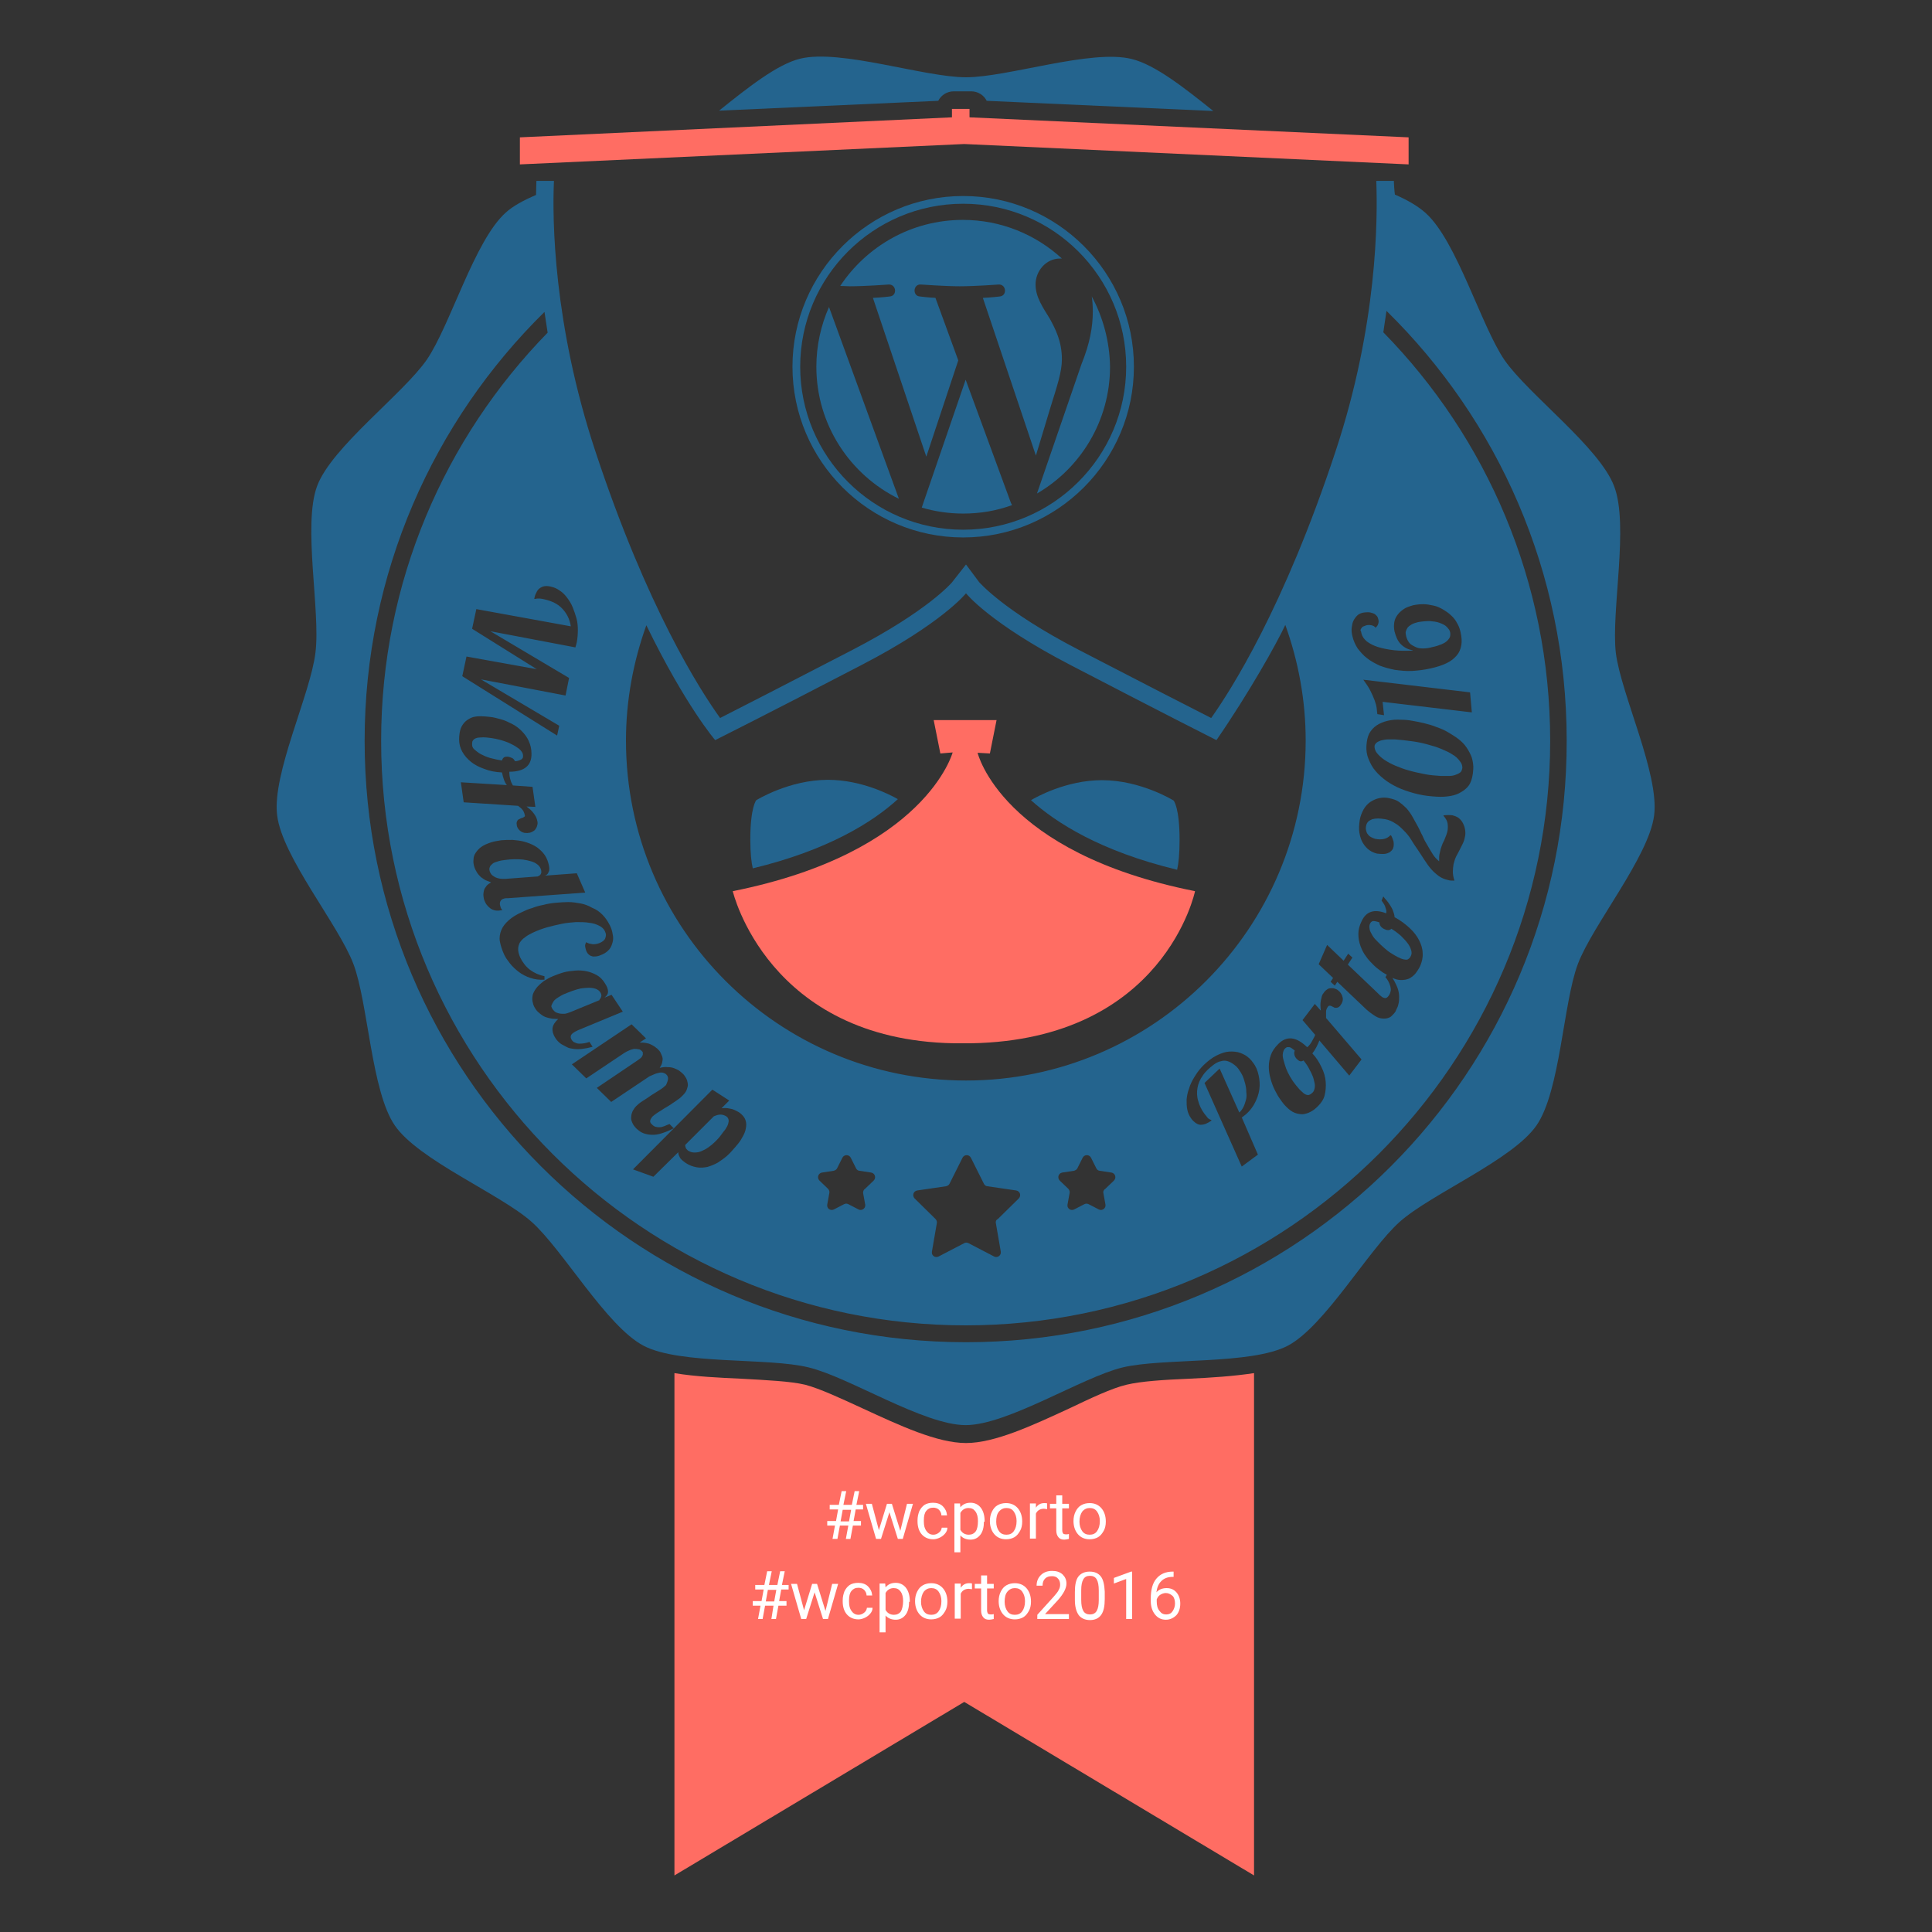<svg xmlns="http://www.w3.org/2000/svg" viewBox="0 0 550 550"><rect x="0" y="0" width="550" height="550" fill="#333333" stroke="none"/><style>.st0{fill:#fff}.st1{fill:#bdd1dd}.st2{fill:#ff6d63}.st3{fill:#24648e}</style><g id="Logo_sem_reserva"><path class="st3" d="M267.1 28.7c.8-1.6 2.5-2.7 4.4-2.7h5c1.9 0 3.6 1.1 4.4 2.7l64.5 2.9c-8.1-6.5-16.6-13.2-23.2-14.8-11.5-2.9-35.3 5.2-47.2 5.2-11.9 0-35.7-8.1-47.2-5.3-6.6 1.6-15.1 8.4-23.1 14.8l62.4-2.8z"/><path class="st2" d="M338.3 392.5c-7 .3-13.4.7-17.6 1.7-4.2 1-10.1 3.8-16.4 6.8-10.4 4.8-21.1 9.8-29.3 9.8s-18.9-5-29.3-9.8c-6.3-2.9-12.3-5.7-16.5-6.8-4.2-1-11-1.3-18-1.7-6.5-.3-13.2-.6-19.2-1.6v143l82.5-49.4 82.5 49.4v-143c-6 .9-12.2 1.3-18.7 1.6z"/><path class="st0" d="M241.5 434.3h-2.4l-.7 3.8H237l.7-3.8h-2.2V433h2.5l.6-3.3h-2.4v-1.3h2.6l.8-3.9h1.3l-.8 3.9h2.4l.8-3.9h1.3l-.8 3.9h1.9v1.3h-2.1l-.6 3.3h2.1v1.3h-2.3l-.7 3.8h-1.3l.7-3.8zm-2.2-1.2h2.4l.6-3.3h-2.4l-.6 3.3zm17 2.7l1.9-7.7h1.7l-2.9 10h-1.4l-2.4-7.6-2.4 7.6h-1.4l-2.9-10h1.7l2 7.5 2.3-7.5h1.4l2.4 7.7zm9.4 1.1c.6 0 1.1-.2 1.6-.6.5-.4.7-.8.8-1.4h1.6c0 .6-.2 1.1-.6 1.6s-.9.9-1.5 1.2-1.3.5-1.9.5c-1.4 0-2.5-.5-3.3-1.4-.8-.9-1.2-2.2-1.2-3.7v-.3c0-1 .2-1.8.5-2.6.4-.8.9-1.4 1.5-1.8s1.5-.6 2.4-.6c1.1 0 2.1.3 2.8 1 .7.7 1.1 1.5 1.2 2.6H268c0-.6-.3-1.2-.7-1.6-.4-.4-1-.6-1.6-.6-.9 0-1.5.3-2 .9-.5.6-.7 1.5-.7 2.7v.3c0 1.2.2 2 .7 2.7s1.1 1.1 2 1.1zm14.4-3.7c0 1.5-.3 2.8-1 3.7-.7.9-1.6 1.4-2.8 1.4-1.2 0-2.2-.4-2.9-1.2v4.8h-1.7V428h1.6l.1 1.1c.7-.9 1.7-1.3 2.9-1.3s2.2.5 2.9 1.4c.7.9 1.1 2.2 1.1 3.8v.2zm-1.7-.2c0-1.1-.2-2-.7-2.7-.5-.7-1.1-1-2-1-1 0-1.8.5-2.3 1.4v4.8c.5.9 1.3 1.4 2.4 1.4.8 0 1.5-.3 2-1 .4-.6.6-1.6.6-2.9zm3.4 0c0-1 .2-1.9.6-2.7.4-.8.9-1.4 1.6-1.8.7-.4 1.5-.6 2.4-.6 1.4 0 2.5.5 3.3 1.4.8.9 1.3 2.2 1.3 3.8v.1c0 1-.2 1.9-.6 2.6s-.9 1.4-1.6 1.8c-.7.4-1.5.6-2.4.6-1.4 0-2.5-.5-3.3-1.4-.8-.9-1.3-2.2-1.3-3.8zm1.8.2c0 1.1.3 2 .8 2.7.5.7 1.2 1 2.1 1 .9 0 1.6-.3 2.1-1s.8-1.6.8-2.9c0-1.1-.3-2-.8-2.7-.5-.7-1.2-1-2.1-1-.8 0-1.5.3-2.1 1-.6.7-.8 1.7-.8 2.9zm14.4-3.6c-.3 0-.5-.1-.8-.1-1.1 0-1.9.5-2.3 1.4v7.1h-1.7v-10h1.7v1.2c.6-.9 1.4-1.3 2.4-1.3.3 0 .6 0 .8.1v1.6zm4.4-3.9v2.4h1.9v1.3h-1.9v6.2c0 .4.1.7.2.9s.5.3.9.3c.2 0 .5 0 .8-.1v1.4c-.5.1-.9.2-1.3.2-.8 0-1.3-.2-1.7-.7-.4-.5-.6-1.1-.6-2v-6.2h-1.8v-1.3h1.8v-2.4h1.7zm3.2 7.3c0-1 .2-1.9.6-2.7.4-.8.9-1.4 1.6-1.8.7-.4 1.5-.6 2.4-.6 1.4 0 2.5.5 3.3 1.4.8.9 1.3 2.2 1.3 3.8v.1c0 1-.2 1.9-.6 2.6s-.9 1.4-1.6 1.8c-.7.4-1.5.6-2.4.6-1.4 0-2.5-.5-3.3-1.4-.8-.9-1.3-2.2-1.3-3.8zm1.7.2c0 1.1.3 2 .8 2.7.5.7 1.2 1 2.1 1 .9 0 1.6-.3 2.1-1s.8-1.6.8-2.9c0-1.1-.3-2-.8-2.7-.5-.7-1.2-1-2.1-1-.8 0-1.5.3-2.1 1-.5.7-.8 1.7-.8 2.9zm-87.1 23.9h-2.4l-.7 3.8h-1.3l.7-3.8h-2.2v-1.3h2.5l.6-3.3H215v-1.3h2.6l.8-3.9h1.3l-.8 3.9h2.4l.8-3.9h1.3l-.8 3.9h1.9v1.3h-2.1l-.6 3.3h2.1v1.3h-2.3l-.7 3.8h-1.3l.6-3.8zm-2.2-1.2h2.4l.6-3.3h-2.4l-.6 3.3zm17 2.7l1.9-7.7h1.7l-2.9 10h-1.4l-2.4-7.6-2.4 7.6h-1.4l-2.9-10h1.7l2 7.5 2.3-7.5h1.4l2.4 7.7zm9.4 1.1c.6 0 1.1-.2 1.6-.6.5-.4.7-.8.8-1.4h1.6c0 .6-.2 1.1-.6 1.6s-.9.9-1.5 1.2-1.3.5-1.9.5c-1.4 0-2.5-.5-3.3-1.4-.8-.9-1.2-2.2-1.2-3.7v-.3c0-1 .2-1.8.5-2.6.4-.8.9-1.4 1.5-1.8s1.5-.6 2.4-.6c1.1 0 2.1.3 2.8 1 .7.7 1.1 1.5 1.2 2.6h-1.6c0-.6-.3-1.2-.7-1.6-.4-.4-1-.6-1.6-.6-.9 0-1.5.3-2 .9-.5.6-.7 1.5-.7 2.7v.3c0 1.2.2 2 .7 2.7s1.1 1.1 2 1.1zm14.4-3.7c0 1.5-.3 2.8-1 3.7-.7.9-1.6 1.4-2.8 1.4-1.2 0-2.2-.4-2.9-1.2v4.8h-1.7v-13.9h1.6l.1 1.1c.7-.9 1.7-1.3 2.9-1.3s2.2.5 2.9 1.4c.7.9 1.1 2.2 1.1 3.8v.2zm-1.7-.2c0-1.1-.2-2-.7-2.7-.5-.7-1.1-1-2-1-1 0-1.8.5-2.3 1.4v4.8c.5.9 1.3 1.4 2.4 1.4.8 0 1.5-.3 2-1 .3-.6.6-1.6.6-2.9zm3.4 0c0-1 .2-1.9.6-2.7.4-.8.9-1.4 1.6-1.8.7-.4 1.5-.6 2.4-.6 1.4 0 2.5.5 3.3 1.4.8.9 1.3 2.2 1.3 3.8v.1c0 1-.2 1.9-.6 2.6s-.9 1.4-1.6 1.8c-.7.4-1.5.6-2.4.6-1.4 0-2.5-.5-3.3-1.4-.8-.9-1.3-2.2-1.3-3.8zm1.7.2c0 1.1.3 2 .8 2.7.5.7 1.2 1 2.1 1 .9 0 1.6-.3 2.1-1s.8-1.6.8-2.9c0-1.1-.3-2-.8-2.7-.5-.7-1.2-1-2.1-1-.8 0-1.5.3-2.1 1-.5.7-.8 1.7-.8 2.9zm14.4-3.6c-.3 0-.5-.1-.8-.1-1.1 0-1.9.5-2.3 1.4v7.1h-1.7v-10h1.7v1.2c.6-.9 1.4-1.3 2.4-1.3.3 0 .6 0 .8.1v1.6zm4.4-3.9v2.4h1.9v1.3H281v6.2c0 .4.1.7.2.9s.5.3.9.3c.2 0 .5 0 .8-.1v1.4c-.5.1-.9.2-1.3.2-.8 0-1.3-.2-1.7-.7-.4-.5-.6-1.1-.6-2v-6.2h-1.8v-1.3h1.8v-2.4h1.7zm3.3 7.3c0-1 .2-1.9.6-2.7.4-.8.9-1.4 1.6-1.8.7-.4 1.5-.6 2.4-.6 1.4 0 2.5.5 3.3 1.4.8.9 1.3 2.2 1.3 3.8v.1c0 1-.2 1.9-.6 2.6s-.9 1.4-1.6 1.8c-.7.4-1.5.6-2.4.6-1.4 0-2.5-.5-3.3-1.4-.8-.9-1.3-2.2-1.3-3.8zm1.7.2c0 1.1.3 2 .8 2.7.5.7 1.2 1 2.1 1 .9 0 1.6-.3 2.1-1s.8-1.6.8-2.9c0-1.1-.3-2-.8-2.7-.5-.7-1.2-1-2.1-1-.8 0-1.5.3-2.1 1-.6.7-.8 1.7-.8 2.9zm18.2 4.9h-8.9v-1.2l4.7-5.2c.7-.8 1.2-1.4 1.4-1.9.3-.5.4-1 .4-1.5 0-.7-.2-1.3-.6-1.7-.4-.5-1-.7-1.7-.7-.9 0-1.5.2-2 .7-.5.5-.7 1.2-.7 2h-1.7c0-1.2.4-2.2 1.2-3 .8-.8 1.9-1.2 3.2-1.2 1.3 0 2.2.3 3 1 .7.7 1.1 1.5 1.1 2.6 0 1.3-.8 2.9-2.5 4.8l-3.6 3.9h6.8v1.4zm10.3-5.7c0 2-.3 3.5-1 4.5s-1.8 1.5-3.2 1.5c-1.4 0-2.5-.5-3.2-1.4-.7-1-1.1-2.4-1.1-4.3v-2.3c0-2 .3-3.5 1-4.4s1.8-1.4 3.2-1.4c1.5 0 2.5.5 3.2 1.4s1 2.4 1.1 4.3v2.1zm-1.7-2.4c0-1.5-.2-2.5-.6-3.2-.4-.7-1.1-1-1.9-1-.9 0-1.5.3-1.9 1-.4.7-.6 1.7-.6 3.1v2.7c0 1.5.2 2.5.6 3.2.4.7 1.1 1 1.9 1 .8 0 1.5-.3 1.9-1 .4-.7.6-1.7.6-3.1v-2.7zm9.5 8.1h-1.7v-11.4l-3.5 1.3v-1.6l4.9-1.8h.3v13.5zm11.8-13.5v1.5h-.3c-1.3 0-2.4.4-3.2 1.2s-1.2 1.8-1.4 3.2c.7-.8 1.7-1.2 2.9-1.2s2.1.4 2.8 1.2c.7.8 1.1 1.9 1.1 3.2 0 1.4-.4 2.5-1.1 3.3-.8.8-1.8 1.3-3 1.3-1.3 0-2.3-.5-3.1-1.5-.8-1-1.2-2.3-1.2-3.8v-.7c0-2.5.5-4.4 1.6-5.7s2.6-2 4.7-2h.2zm-2.2 6.1c-.6 0-1.1.2-1.6.5s-.8.8-1 1.3v.6c0 1.1.2 2 .8 2.7.5.7 1.1 1 1.9 1 .8 0 1.4-.3 1.8-.9.4-.6.7-1.3.7-2.2 0-.9-.2-1.7-.7-2.2-.6-.5-1.2-.8-1.9-.8z"/><path class="st3" d="M255.6 227.5c-2.1-1.2-10.3-5.5-19.9-5.5-11.1 0-20.4 5.8-20.4 5.8s-1.7 1.9-1.7 11.2c0 3.9.3 6.5.7 8.2 21.6-5.2 34.3-13.3 41.3-19.7z"/><path class="st2" d="M278.3 214.3l3.5.2 1.9-9.5h-17.9l1.9 9.5 3.5-.3s-7.6 28.5-62.6 39.5c0 0 9.9 42.3 62.9 43.3h5c55-1 63.7-43.3 63.7-43.3-55.2-11-61.9-39.4-61.9-39.4zM276 33.4V31h-5v2.4l-123 5.7v7.7L274.5 41 401 46.8v-7.7z"/><path class="st3" d="M232.4 104.4c0 16.5 9.6 30.8 23.5 37.6L236 87.4c-2.3 5.2-3.6 11-3.6 17zm69.9-2.1c0-5.2-1.9-8.7-3.4-11.5-2.1-3.4-4.1-6.3-4.1-9.8 0-3.8 2.9-7.4 7-7.4h.5c-7.4-6.8-17.3-11-28.2-11-14.6 0-27.4 7.5-34.9 18.8 1 0 1.9.1 2.7.1 4.4 0 11.1-.5 11.1-.5 2.2-.1 2.5 3.2.3 3.4 0 0-2.3.3-4.8.4l15.2 45.2 9.1-27.4-6.5-17.8c-2.2-.1-4.4-.4-4.4-.4-2.2-.1-2-3.6.3-3.4 0 0 6.9.5 11 .5 4.4 0 11.1-.5 11.1-.5 2.2-.1 2.5 3.2.3 3.4 0 0-2.3.3-4.8.4l15.1 44.9 4.2-13.9c1.8-5.8 3.2-9.9 3.2-13.5z"/><path class="st3" d="M274.9 108.1l-12.5 36.4c3.7 1.1 7.7 1.7 11.8 1.7 4.9 0 9.5-.8 13.9-2.4l-.3-.6-12.9-35.1zm35.9-23.7c.2 1.3.3 2.8.3 4.3 0 4.2-.8 9-3.2 14.9l-12.7 36.9c12.4-7.2 20.8-20.7 20.8-36.1-.1-7.2-2-14.1-5.2-20z"/><path class="st3" d="M274.2 55.8c-26.8 0-48.6 21.8-48.6 48.6s21.8 48.6 48.6 48.6 48.6-21.8 48.6-48.6-21.8-48.6-48.6-48.6zm0 95c-25.6 0-46.4-20.8-46.4-46.4 0-25.6 20.8-46.4 46.4-46.4 25.6 0 46.4 20.8 46.4 46.4 0 25.6-20.9 46.4-46.4 46.4zM398 272.5c.6.3 1.1.5 1.5.6.4.1.8.1 1 .1s.5-.2.7-.4c.2-.2.4-.5.5-.8.2-.4.2-1 0-1.6-.2-.6-.5-1.3-1-1.9-.5-.7-1.2-1.4-1.9-2.1-.8-.7-1.7-1.4-2.7-2-.5.5-1.2.5-2 .1-.9-.4-1.4-1.1-1.4-1.9-.8-.3-1.4-.4-1.8-.4-.4.1-.7.3-.9.8-.2.4-.2.9-.1 1.5s.4 1.1.8 1.8.9 1.2 1.5 1.8c.6.6 1.2 1.2 1.9 1.8.7.6 1.3 1.1 2 1.5.6.4 1.3.8 1.9 1.1zm-252.2-56.7c.4.2.6.5.8.9.4 0 .8-.1 1.1-.2.3-.1.5-.2.7-.3.2-.1.3-.3.4-.4.1-.2.1-.4.1-.7 0-.5-.2-.9-.6-1.4s-.9-.8-1.5-1.2c-.6-.4-1.3-.7-2.1-1.1-.8-.3-1.6-.6-2.4-.8-.8-.2-1.7-.4-2.5-.5-.8-.1-1.6-.2-2.2-.2-.7 0-1.2.1-1.6.1-.4.1-.7.2-1 .4-.2.2-.4.4-.5.6-.1.3-.1.6-.1 1 0 .5.2 1 .7 1.4s1 .9 1.8 1.3 1.6.8 2.7 1.1 2.1.5 3.3.7c.1-.4.3-.7.6-.9.3-.2.7-.2 1.1-.2.4.1.8.2 1.2.4zm25 68.6c.1-.1.2-.3.3-.5.1-.2.1-.4.1-.6 0-.2-.1-.5-.3-.8-.3-.5-.8-.8-1.3-1-.6-.2-1.2-.3-2-.3-.7 0-1.5.1-2.3.2-.8.2-1.6.4-2.4.7-.8.3-1.6.6-2.3.9-.7.3-1.3.7-1.8 1-.6.4-1.1.8-1.3 1.2s-.4.7-.5 1c-.1.3 0 .5.1.7.1.2.2.4.3.5.2.2.4.5.7.7.3.2.7.3 1.1.4.4.1.9.1 1.4.1.5 0 1-.2 1.6-.4l8.5-3.5c-.1-.1 0-.2.1-.3zM153 246.1c-.5-.4-1.1-.7-1.8-.9-.7-.2-1.5-.4-2.3-.5-.8-.1-1.7-.1-2.5-.1s-1.7.1-2.5.2-1.5.2-2.1.4c-.7.2-1.3.4-1.6.7s-.6.5-.7.8c-.1.2-.2.5-.2.7s.1.4.1.6c.1.3.2.5.4.8s.5.5.8.7c.3.2.7.4 1.1.5.4.1.9.2 1.4.2h.7l9.3-.7c.1-.1.2-.1.4-.2.1-.1.3-.2.4-.4.1-.2.2-.3.2-.6s0-.5-.1-.8c-.2-.6-.5-1-1-1.4zm218.1 55.8c-.4.2-.7.3-1 .2-.3-.1-.6-.3-.9-.6-.4-.4-.6-.8-.7-1.2-.1-.4-.1-.8.1-1.2-.3-.3-.6-.5-.9-.7-.3-.2-.5-.3-.7-.3h-.6c-.2.1-.4.2-.6.4-.3.3-.5.8-.6 1.4s0 1.2.2 1.9.4 1.5.7 2.3.7 1.6 1.1 2.3.9 1.5 1.4 2.1c.5.7 1 1.2 1.4 1.7.5.5.9.8 1.2 1.1.3.2.7.4.9.4.3.1.6 0 .8-.1s.5-.3.8-.6c.3-.3.5-.8.6-1.5s-.1-1.4-.3-2.2c-.2-.8-.6-1.7-1.1-2.6-.4-.9-1-1.8-1.8-2.8zm-175.3 25.6c.6.4 1.2.6 1.9.6s1.3-.1 2-.4c.7-.3 1.3-.6 2-1.1.7-.5 1.3-1 1.9-1.6.6-.6 1.1-1.1 1.6-1.8s.9-1.2 1.3-1.7c.4-.6.7-1.2.8-1.6.1-.4.2-.8.1-1.1 0-.3-.2-.5-.3-.7-.2-.2-.3-.3-.5-.4-.4-.2-.9-.4-1.5-.4s-1.2.2-1.9.5l-8.1 8.1c-.1.2 0 .5.1.8 0 .2.3.5.6.8zm209.3-142.9c.8 0 1.7-.1 2.7-.4 1-.2 1.9-.5 2.6-.8.7-.3 1.2-.6 1.6-1s.7-.8.8-1.2c.1-.4.1-.9 0-1.3-.1-.5-.5-1-1-1.5s-1.2-.8-2-1.1c-.8-.3-1.7-.4-2.8-.5-1 0-2.1.1-3.3.3-.8.2-1.4.4-1.9.7-.5.3-.9.6-1.1.9s-.4.7-.5 1.1 0 .8.1 1.3c.2.8.5 1.4.9 1.9s1 .8 1.6 1.1c.7.4 1.4.5 2.3.5zm8.4 30.2c-.9-.6-2-1.1-3.2-1.6-1.2-.5-2.5-.9-4-1.3s-2.9-.7-4.5-.9c-1.5-.2-3.1-.4-4.6-.5H395c-.7 0-1.3.2-1.9.3-.5.2-1 .4-1.3.7-.3.3-.5.6-.5 1 0 .6.2 1.3.7 1.9.5.6 1.2 1.3 2.1 1.9s2 1.2 3.2 1.7c1.2.5 2.5 1 4 1.4 1.4.4 2.9.7 4.4 1 1.5.3 3 .4 4.5.5h2.2c.7 0 1.4-.1 1.9-.3.6-.2 1-.4 1.4-.7.4-.3.5-.8.6-1.3 0-.7-.2-1.3-.7-1.9-.5-.7-1.2-1.4-2.1-1.9z"/><path class="st3" d="M460 185.9c-1.4-11.8 3.8-36.4-.5-47.5-4.2-11.1-24.4-26.1-31.2-35.9-6.7-9.8-13.6-34-22.5-41.9-2.1-1.9-5.2-3.7-8.7-5.2 0 0-.2-1.2-.3-3.9h-5c.4 10.7.4 40.8-11.6 77-14.7 44.5-29.8 68-35.4 75.9-5.9-3-18.8-9.6-37.7-19.4-21.6-11.2-28.2-19.2-28.3-19.2l-3.8-5.1-4 5.1c-.1.1-6.7 8-28.3 19.2-18.9 9.8-31.8 16.4-37.7 19.4-5.7-7.9-20.8-31.4-35.5-75.9-12-36.2-12.3-66.2-11.8-77h-5c0 1.1-.1 2.5-.1 4-3.5 1.5-6.5 3.1-8.6 5-8.9 7.9-15.8 32.1-22.5 41.9-6.8 9.8-27 24.8-31.2 35.9-4.2 11.1 1 35.7-.5 47.5-1.4 11.8-12.4 34.5-10.9 46.3 1.4 11.8 17.5 31.2 21.7 42.3 4.2 11.1 5.1 36.3 11.8 46 6.7 9.8 30 19.5 38.9 27.4 8.9 7.9 21.3 29.7 31.9 35.3 10.5 5.5 35.6 3.3 47.1 6.2 11.5 2.8 32.7 16.4 44.6 16.4 11.9 0 33.1-13.6 44.6-16.4 11.5-2.8 36.6-.7 47.1-6.2s23-27.4 31.9-35.3c8.9-7.9 32.1-17.6 38.9-27.4 6.8-9.8 7.6-34.9 11.8-46 4.2-11.1 20.2-30.5 21.7-42.3 1.5-11.8-9.4-34.4-10.9-46.2zM184 178c11.2 23 19.6 32.7 19.6 32.7s14.6-7.3 41.5-21.3c23.2-12 29.9-20.5 29.9-20.5s6.7 8.5 29.9 20.5c26.9 14 41.4 21.3 41.4 21.3 9.3-13.5 17.3-27.8 19.6-32.8 3.7 10.3 5.8 21.4 5.8 32.9 0 53.4-43.3 96.8-96.7 96.8-53.4 0-96.8-43.3-96.8-96.8 0-11.4 2.1-22.5 5.8-32.8zm208.4 104.9l.5.5c.2.1.3.2.5.4.5.3.9.4 1.2.3.3-.1.6-.4.9-.9.2-.3.3-.7.4-1.1s0-.8-.1-1.3c-.1-.4-.3-.9-.5-1.3s-.5-.9-.9-1.3l.4-.7c-.4-.2-.8-.5-1.2-.7-.8-.6-1.7-1.2-2.5-2s-1.6-1.6-2.2-2.5c-.7-.9-1.2-1.9-1.6-3-.4-1.1-.6-2.2-.6-3.4 0-1.2.3-2.4.9-3.6 1.3-2.9 3.7-3.6 7-2.3.1-.3.1-.7 0-1-.1-.4-.2-.7-.3-1-.1-.3-.3-.6-.5-.9-.2-.3-.3-.5-.5-.7l.5-1.2c.3.4.6.8 1 1.2.3.4.7.9 1 1.4s.6 1 .8 1.6c.2.6.4 1.1.4 1.7 1.7.9 3.1 2 4.3 3.1 1.2 1.1 2.1 2.3 2.7 3.5.6 1.2 1 2.4 1 3.7.1 1.2-.2 2.4-.7 3.6-.4.8-.9 1.6-1.4 2.2-.5.6-1.2 1.1-1.8 1.4-.7.3-1.5.4-2.3.4-.7 0-1.5-.2-2.4-.6.2.3.4.7.6 1 .4.8.8 1.6 1 2.3.2.7.3 1.4.3 2 0 .6 0 1.2-.1 1.7s-.2 1-.4 1.4c-.2.4-.4.8-.5 1.1-.3.5-.7.9-1.1 1.3s-.9.6-1.4.7c-.5.1-1.1.1-1.7 0-.6-.1-1.3-.4-2-.9-.3-.2-.6-.4-1-.7s-.7-.6-1.1-.9l-8.3-7.9-.7 1.1-1.2-1.1.7-1.1-4.1-3.9 2.4-5.5 4.7 4.5 1.3-2 1.2 1.1-1.3 2 8.7 8.3zm-4.8-102.5c.2.8.7 1.5 1.5 2.2.8.6 1.9 1.2 3.2 1.6 1.3.4 2.8.7 4.5.9 1.7.2 3.5.2 5.4.1l-.1-.1c-1.3-.2-2.4-.8-3.3-1.7-.9-.9-1.4-2.1-1.8-3.6-.2-.9-.2-1.7-.1-2.5s.4-1.5.9-2.2 1.1-1.2 1.8-1.7 1.7-.8 2.7-1.1c1-.2 1.9-.3 2.9-.3s1.9.2 2.9.4 1.8.6 2.7 1.1c.8.5 1.6 1 2.3 1.7.7.6 1.3 1.4 1.7 2.2.5.8.8 1.7 1 2.6.3 1.4.4 2.6.2 3.7s-.6 2.1-1.3 2.9c-.7.8-1.6 1.6-2.9 2.2-1.2.6-2.8 1.1-4.6 1.5-1.8.4-3.5.6-5.2.7s-3.3-.1-4.9-.3c-1.5-.3-3-.7-4.3-1.2-1.3-.6-2.6-1.3-3.6-2.1-1.1-.8-1.9-1.8-2.7-2.8-.7-1.1-1.2-2.2-1.5-3.5-.2-.9-.3-1.6-.2-2.4.1-.7.2-1.4.5-2 .3-.6.7-1.1 1.1-1.5s1.1-.7 1.7-.8c.5-.1 1-.1 1.5-.1s.9.2 1.3.3.7.4 1 .7c.3.3.4.7.5 1.1.1.4.1.9-.1 1.3-.1.4-.4.7-.7 1-.3-.4-.7-.6-1.2-.7-.5-.1-.9-.1-1.4 0-.3.1-.5.2-.8.3s-.5.3-.6.5c-.2.2-.3.5-.3.7.2.2.2.5.3.9zm26.4 70.1v.2c-.7 0-1.3 0-1.9-.2-.9-.2-1.8-.6-2.5-1.1-.8-.6-1.5-1.2-2.2-2-.7-.8-1.3-1.7-1.9-2.6s-1.2-1.9-1.9-2.9-1.3-1.9-1.9-2.9-1.3-1.8-2.1-2.6-1.5-1.5-2.4-2c-.9-.6-1.8-1-2.9-1.2-.7-.1-1.4-.2-2-.2s-1.2.1-1.6.2c-.5.2-.9.4-1.2.7-.3.3-.5.7-.6 1.2-.1.5-.1.9 0 1.3s.2.8.5 1.1c.2.3.5.6.9.8.4.2.8.4 1.2.5 1 .2 1.8.2 2.6 0s1.3-.6 1.7-1h.2c.3.5.5 1.1.7 1.7.1.6.1 1.1 0 1.6-.1.4-.2.7-.5 1-.3.3-.6.6-1 .7-.4.2-.9.3-1.4.3s-1.1 0-1.8-.1c-.8-.2-1.5-.5-2.2-1-.7-.5-1.3-1.2-1.8-2s-.8-1.8-1-2.9c-.2-1.1-.1-2.3.1-3.7.2-1.1.6-2.1 1.1-3 .5-.9 1.2-1.6 1.9-2.1.8-.5 1.6-.9 2.6-1.1 1-.2 2-.2 3.1.1.9.2 1.8.5 2.5 1s1.4 1.1 2.1 1.8c.6.7 1.2 1.5 1.7 2.4l1.5 2.7c.5.9.9 1.9 1.4 2.8.4 1 .9 1.9 1.4 2.7.5.9 1 1.7 1.5 2.5s1.1 1.4 1.8 2v-1.3c0-.4.1-.8.2-1.2.1-.6.3-1.3.5-1.8.2-.6.4-1.1.7-1.6l.6-1.5c.2-.5.3-.9.4-1.4.1-.7.1-1.3 0-2s-.5-1.4-1.2-2.2l.1-.1c1-.1 1.8-.1 2.5 0 .7.2 1.3.4 1.8.8s.9.9 1.2 1.5.5 1.2.6 1.9c.1.7.1 1.4-.1 2.1-.1.6-.3 1.2-.6 1.8l-.9 1.8c-.3.6-.7 1.3-1 1.9s-.5 1.4-.7 2.1c-.1.7-.2 1.4-.2 2.1 0 .7.1 1.5.4 2.4zm2.1-25.1c-.9.6-2 1-3.2 1.2-1.2.2-2.5.3-3.9.2-1.8-.1-3.6-.3-5.3-.7-1.7-.4-3.3-.9-4.8-1.5s-2.9-1.4-4.1-2.2c-1.2-.9-2.3-1.8-3.2-2.9-.9-1-1.5-2.2-2-3.4-.5-1.2-.7-2.5-.6-3.9.1-1.3.3-2.4.8-3.4.5-.9 1.2-1.7 2.1-2.3.9-.6 1.9-1 3.1-1.3 1.2-.3 2.5-.4 4-.3 1 0 2 .1 3.1.3 1.1.2 2.2.4 3.4.7 1.2.3 2.3.6 3.5 1.1 1.2.4 2.3.9 3.3 1.5s2 1.2 2.9 1.9c.9.7 1.7 1.5 2.3 2.4.6.9 1.1 1.8 1.5 2.9.3 1.1.5 2.2.4 3.4-.1 1.6-.4 2.9-.9 3.9s-1.5 1.9-2.4 2.4zm-22.5-25.6l.4 3.8-1.9-.3c-.1-.5-.1-1.2-.2-1.8-.1-.7-.3-1.4-.6-2.2s-.7-1.7-1.2-2.7c-.5-1-1.2-2-2-3.1l30.4 3.6.5 5.7-25.4-3zm-17.4 104c.7 1.4 1.1 2.8 1.2 4.2.1 1.3 0 2.6-.3 3.8s-1 2.2-1.9 3.1c-.7.7-1.3 1.2-2.1 1.6-.7.4-1.5.6-2.2.7-.8 0-1.5-.1-2.3-.4-.8-.3-1.6-.9-2.4-1.7-.6-.6-1.1-1.2-1.7-2.1-.6-.8-1.1-1.7-1.6-2.7-.5-1-.9-2.1-1.2-3.2-.3-1.1-.5-2.2-.5-3.4 0-1.1.2-2.3.6-3.4.4-1.1 1.1-2.1 2.1-3.1 2.4-2.4 5.1-2.1 8.2.9.1 0 .1-.1.2-.1l.2-.2c.3-.3.6-.7.9-1.2.3-.5.5-1 .8-1.5.1-.2.1-.3.2-.5l-3.6-4.2 3.5-4.6 1.7 1.9c0-.5-.1-.9-.1-1.4s0-.9.1-1.4c.1-.5.2-.9.3-1.3.1-.4.4-.8.7-1.2.3-.4.6-.6.9-.8.3-.2.7-.3 1.1-.3s.7 0 1.1.2c.4.1.7.3 1 .6.3.2.5.5.7.8.2.3.3.6.4 1s.1.7 0 1.1c-.1.4-.3.8-.6 1.2-.2.3-.5.5-.7.6s-.4.1-.7.1-.4-.1-.6-.2l-.6-.3c-.2-.1-.4-.1-.5-.1-.2 0-.3.1-.4.2-.4.5-.6 1-.6 1.5v1.8l10.1 11.8-3.5 4.6-8.5-10c-.5 1.3-1.1 2.5-2 3.7 1 1 1.9 2.4 2.6 3.9zm-18.1 24.9l-4.6 3.4-10.6-23.8 4.3-4.1 5.6 12.5c.5-.4.9-1 1.2-1.6.3-.6.5-1.3.7-2s.2-1.4.1-2.2c0-.8-.1-1.5-.3-2.3-.2-.7-.4-1.5-.7-2.2-.3-.7-.7-1.3-1.1-1.9-.4-.6-.9-1.1-1.5-1.5-.5-.4-1.1-.7-1.7-.9-.6-.2-1.3-.2-1.9 0-.7.1-1.4.5-2.1 1-1.3 1-2.4 2-3.1 3.1-.8 1.1-1.3 2.3-1.5 3.5-.2 1.2-.2 2.4.2 3.7.3 1.2.9 2.5 1.8 3.7.3.4.6.7.8 1s.4.4.6.5c.2.1.3.2.4.2.1 0 .2.1.2.2-.6.4-1.1.7-1.6.9-.5.2-1 .3-1.5.3s-.9-.2-1.4-.5c-.4-.3-.9-.7-1.3-1.3-.5-.7-.9-1.5-1.1-2.5-.2-.9-.2-1.9-.2-2.9.1-1 .3-2.1.7-3.1.3-1.1.8-2.1 1.4-3.1.6-1 1.2-1.9 2-2.8s1.6-1.6 2.5-2.3c1.3-1 2.6-1.6 3.8-2s2.3-.4 3.4-.3c1.1.1 2 .5 2.9 1 .8.5 1.6 1.2 2.2 2.1.8 1 1.3 2.2 1.6 3.6.3 1.3.4 2.7.2 4.1-.2 1.4-.7 2.8-1.5 4.2-.8 1.4-1.9 2.6-3.3 3.6l-.2.1 4.6 10.6zm-44 10.9l.6 3.3c.2 1.1-1 1.9-1.9 1.4l-2.9-1.5c-.4-.2-.8-.2-1.2 0l-2.9 1.5c-1 .5-2.1-.3-1.9-1.4l.6-3.3c.1-.4-.1-.9-.4-1.2l-2.4-2.3c-.8-.8-.4-2.1.7-2.3l3.3-.5c.4-.1.8-.3 1-.7l1.5-3c.5-1 1.9-1 2.4 0l1.5 3c.2.4.6.7 1 .7l3.3.5c1.1.2 1.5 1.5.7 2.3l-2.4 2.3c-.5.3-.7.8-.6 1.2zm-30.6 8.6l1.4 8.1c.2 1.1-1 1.9-1.9 1.4l-7.3-3.8c-.4-.2-.8-.2-1.2 0l-7.3 3.8c-1 .5-2.1-.3-1.9-1.4l1.4-8.1c.1-.4-.1-.9-.4-1.2l-5.9-5.8c-.8-.8-.4-2.1.7-2.3l8.2-1.2c.4-.1.8-.3 1-.7l3.7-7.4c.5-1 1.9-1 2.4 0l3.7 7.4c.2.4.6.7 1 .7l8.2 1.2c1.1.2 1.5 1.5.7 2.3l-5.9 5.8c-.6.3-.7.8-.6 1.2zm-37.8-8.6l.6 3.3c.2 1.1-1 1.9-1.9 1.4l-2.9-1.5c-.4-.2-.8-.2-1.2 0l-2.9 1.5c-1 .5-2.1-.3-1.9-1.4l.6-3.3c.1-.4-.1-.9-.4-1.2l-2.4-2.3c-.8-.8-.4-2.1.7-2.3l3.3-.5c.4-.1.8-.3 1-.7l1.5-3c.5-1 1.9-1 2.4 0l1.5 3c.2.4.6.7 1 .7l3.3.5c1.1.2 1.5 1.5.7 2.3l-2.4 2.3c-.5.3-.6.8-.6 1.2zm-56-33.7c-.3-.3-.6-.4-.9-.5-.4-.1-.8-.1-1.2 0s-.9.2-1.3.4c-.5.2-.9.4-1.4.6l-10.9 7.3-4.1-4 11.7-7.9c.3-.2.5-.4.8-.6.2-.2.3-.3.4-.5.1-.2.2-.4.2-.5v-.5c0-.2-.1-.3-.3-.5-.3-.3-.6-.5-1-.5-.4-.1-.8-.1-1.2-.1-.4.1-.9.2-1.3.4-.5.2-.9.4-1.4.7l-10.9 7.3-4.1-4 17-11.4 4.1 4-1.8 1.2c.6 0 1.2 0 1.7.1s1 .2 1.4.4c.4.2.8.4 1.1.6.3.2.6.5.9.7.4.4.7.7.9 1.2s.4.8.5 1.3c.1.4 0 .9-.1 1.4-.1.5-.4 1-.7 1.5.9-.2 1.6-.3 2.3-.2.7 0 1.3.1 1.8.3.5.2.9.4 1.3.6.4.3.7.5 1 .8.5.4.8.9 1.1 1.4s.4 1 .5 1.6-.1 1.1-.3 1.7-.6 1.1-1.2 1.7c-.4.4-.8.8-1.3 1.1-.5.4-1 .7-1.6 1.1-.5.4-1.1.7-1.7 1.1-.6.3-1.1.7-1.6 1-.5.3-1 .6-1.4.9-.4.3-.8.6-1 .8-.3.4-.5.7-.6 1.1-.1.4.1.8.6 1.2.3.3.6.5 1 .6.4.1.7.1 1.1.1.4 0 .8-.1 1.3-.3.5-.2.9-.4 1.5-.6l1.2 1.2c-1.5.8-2.9 1.3-4 1.6s-2.1.3-3 .2c-.8-.1-1.5-.3-2.1-.6-.6-.3-1-.7-1.4-1-.6-.6-1.1-1.2-1.3-1.8-.3-.6-.4-1.2-.3-1.7 0-.6.2-1.1.4-1.6.3-.5.6-1 1-1.4.5-.5 1.1-1 1.9-1.5.8-.5 1.6-1 2.4-1.6l2.4-1.5c.8-.5 1.4-1 1.8-1.4.7-1.5.8-2.3.1-3zm13.1 4.3l4.8 3.1-2.2 2.2c.8-.1 1.5-.1 2.4.1.8.1 1.6.5 2.5 1 .6.4 1 .8 1.4 1.3.4.5.6 1.1.7 1.7.1.6 0 1.4-.2 2.2-.2.8-.7 1.7-1.3 2.7-.5.8-1.1 1.5-1.8 2.3-.7.8-1.4 1.6-2.2 2.3-.8.7-1.7 1.3-2.6 1.9-.9.5-1.9.9-2.9 1.2-1 .2-2.1.3-3.1.1-1.1-.2-2.2-.6-3.2-1.3-.4-.3-.8-.6-1-.8s-.5-.5-.6-.8-.3-.5-.3-.7c-.1-.2-.1-.5-.1-.7l-7.1 7-5.8-2.1 22.6-22.7zm-40-14.1c.2.3.5.6.9.7.4.2.7.3 1.2.3.4 0 .9 0 1.4-.1.5-.1 1-.2 1.5-.4l.9 1.4c-1.1.3-2.1.5-3 .6-.9.1-1.7.1-2.4 0s-1.4-.2-1.9-.5-1-.5-1.5-.8-.8-.6-1.1-.9-.5-.6-.7-.9c-.6-.9-.9-1.9-.8-2.8s.7-1.8 1.6-2.6c-.6 0-1.1-.1-1.7-.1-.6-.1-1.1-.2-1.7-.4-.6-.2-1.1-.5-1.6-.9s-1-.8-1.4-1.4c-.4-.6-.7-1.2-.8-1.8-.2-.7-.2-1.3-.1-2s.5-1.4 1-2.1c.5-.7 1.3-1.4 2.2-2.1.8-.5 1.6-1 2.6-1.4 1-.4 2-.8 3.1-1.1s2.2-.4 3.3-.5c1.1-.1 2.2 0 3.2.2s2 .6 2.9 1.1 1.7 1.3 2.3 2.3c.6.9.9 1.7.9 2.4 0 .6-.3 1.1-.8 1.5l-.2.2 2-.8 3.2 4.8-12.8 5.3-.6.3c-.2.1-.4.2-.5.3-1 .6-1.2 1.3-.6 2.2zm8.7-35.7c.8.8 1.5 1.8 2.1 3 .4.8.7 1.7.8 2.5.2.8.2 1.6 0 2.3s-.4 1.4-.9 2c-.5.6-1.1 1.1-2 1.5-.5.2-.9.4-1.4.5-.4.1-.9.1-1.3.1-.4-.1-.8-.2-1.1-.5-.3-.2-.6-.6-.8-1.1-.1-.3-.2-.6-.3-1.1s0-.9.3-1.4c.2.2.5.3.8.4.3.1.7.1 1 .2.4 0 .8 0 1.2-.1.4-.1.8-.2 1.1-.4.3-.1.5-.3.8-.5.2-.2.4-.4.5-.7.1-.3.2-.6.2-.9 0-.3-.1-.7-.3-1.1-.3-.7-.9-1.2-1.7-1.6-.8-.4-1.7-.7-2.8-.8-1.1-.2-2.3-.2-3.7-.2-1.3.1-2.7.2-4.1.5-1.4.3-2.8.6-4.2 1-1.4.4-2.7.9-4 1.5-.8.4-1.6.8-2.2 1.3-.6.4-1.1.9-1.5 1.5-.3.6-.5 1.2-.5 1.9s.2 1.5.6 2.4c.7 1.4 1.6 2.6 2.8 3.5 1.2.9 2.6 1.5 4.1 1.8v1c-1.4.1-2.8-.1-4-.5-1.2-.4-2.4-1-3.3-1.7s-1.8-1.5-2.5-2.4c-.7-.9-1.3-1.7-1.7-2.6-.6-1.3-1-2.6-1.2-3.7s0-2.2.4-3.2 1.1-1.9 2.1-2.8c1-.9 2.3-1.7 3.9-2.4.8-.4 1.7-.8 2.8-1.1 1-.4 2.1-.7 3.2-.9 1.1-.3 2.3-.5 3.5-.6 1.2-.1 2.4-.2 3.6-.2 1.2 0 2.4.2 3.5.4s2.2.6 3.2 1.2c1.3.5 2.2 1.2 3 2zm-26.9-4.7h-.6c-.2 0-.4.1-.5.1-.4.1-.8.3-1 .7-.2.3-.3.8-.1 1.4.1.4.2.6.3.8.1.1.2.3.3.4-.7.1-1.3.2-1.9.1-.6-.1-1.1-.3-1.5-.6-.4-.3-.8-.7-1.1-1.1s-.5-.9-.7-1.4c-.1-.5-.2-1-.2-1.4s.1-.9.2-1.3.4-.8.7-1.2c.3-.4.8-.7 1.3-1l-1.5-.6c-.5-.2-.9-.6-1.4-.9-.4-.4-.8-.8-1.1-1.3-.3-.5-.6-1-.8-1.7-.2-.7-.3-1.3-.2-2 0-.7.2-1.3.6-1.9.4-.6.9-1.2 1.6-1.7.7-.5 1.6-.9 2.8-1.3.9-.3 1.8-.4 2.9-.6 1.1-.1 2.1-.1 3.2-.1 1.1.1 2.2.2 3.3.5 1.1.3 2.1.7 3 1.2.9.5 1.7 1.2 2.4 2s1.2 1.8 1.5 2.9c.3 1.1.4 1.9.1 2.5-.2.6-.6 1-1.2 1.1h-.2l9.4-.7 2.4 5.5-22 1.6zm-1.7-35.8c-1.9-.1-3.5-.4-5-1-1.5-.5-2.8-1.2-3.8-2s-1.9-1.8-2.5-2.9c-.6-1.1-.9-2.2-.9-3.5 0-.9.1-1.8.3-2.6.2-.8.6-1.5 1.1-2.1s1.1-1 1.9-1.4 1.8-.5 2.9-.5c.8 0 1.7.1 2.7.2 1 .1 2 .4 3.1.7s2.1.8 3.1 1.3 1.9 1.2 2.7 2 1.5 1.7 2 2.8c.5 1.1.8 2.3.8 3.6.1 3.4-2 5.2-6.3 5.2v.4c0 .5.1 1 .2 1.5s.3 1.1.6 1.6c.1.1.1.3.2.4l5.6.4.8 5.7-2.5-.1c.4.3.7.6 1.1.9.3.3.7.7.9 1 .3.4.5.7.7 1.1.2.4.3.8.4 1.3.1.5 0 .9-.1 1.2-.1.4-.3.7-.5 1s-.5.5-.9.7-.7.3-1.1.3c-.3.1-.7 0-1.1 0-.4-.1-.7-.2-1-.4-.3-.2-.6-.5-.8-.8-.2-.3-.4-.7-.4-1.2-.1-.4 0-.7.1-.9s.2-.4.4-.5l.6-.3c.2-.1.4-.2.6-.2.2-.1.3-.2.5-.3.1-.1.2-.3.1-.4-.1-.6-.3-1.1-.6-1.5-.3-.4-.8-.8-1.3-1.2l-15.5-1-.8-5.7 13.1.8c-.7-.8-1.1-2.2-1.4-3.6zm16.4-51.8c.8.5 1.5 1.2 2.1 2s1.2 1.7 1.6 2.7.8 2.1 1.1 3.2c.3 1.1.4 2.2.4 3.4 0 1.2-.1 2.3-.3 3.4-.1.3-.1.6-.2.8-.1.2-.1.5-.2.7l-24.2-4.6L162 193l-1 5-24.1-4.6 22.3 13.2-.6 2.8-27-16.9 1.2-5.6 20 3.6-18.4-11.5 1.2-5.6 26.9 4.9c-.3-2-1.1-3.6-2.4-5s-3-2.2-5.2-2.7c-.5-.1-.9-.2-1.2-.2h-.8c-.2 0-.4.1-.5.1h-.3c.1-.7.3-1.3.6-1.8.2-.5.5-.9.9-1.2.4-.3.8-.5 1.3-.6.5-.1 1.1-.1 1.9.1 1 .2 1.8.6 2.5 1.1zm115.7 214c-94.6 0-171.2-76.7-171.2-171.2 0-47.8 19.6-91 51.2-122.1.3 1.9.6 3.9.9 5.9-29.3 30-47.4 71-47.4 116.2 0 91.8 74.7 166.4 166.4 166.4 91.8 0 166.4-74.7 166.4-166.4 0-45.2-18.1-86.3-47.5-116.3 0-.1.9-6 .9-6.1 31.7 31.1 51.3 74.4 51.3 122.3.2 94.6-76.4 171.3-171 171.3z"/><path class="st3" d="M335.1 247.6c.4-1.7.7-4.4.7-8.5 0-9.3-1.7-11.2-1.7-11.2s-9.3-5.8-20.4-5.8c-10.2 0-18.9 4.9-20.2 5.7 7 6.3 19.6 14.5 41.6 19.8z"/></g></svg>